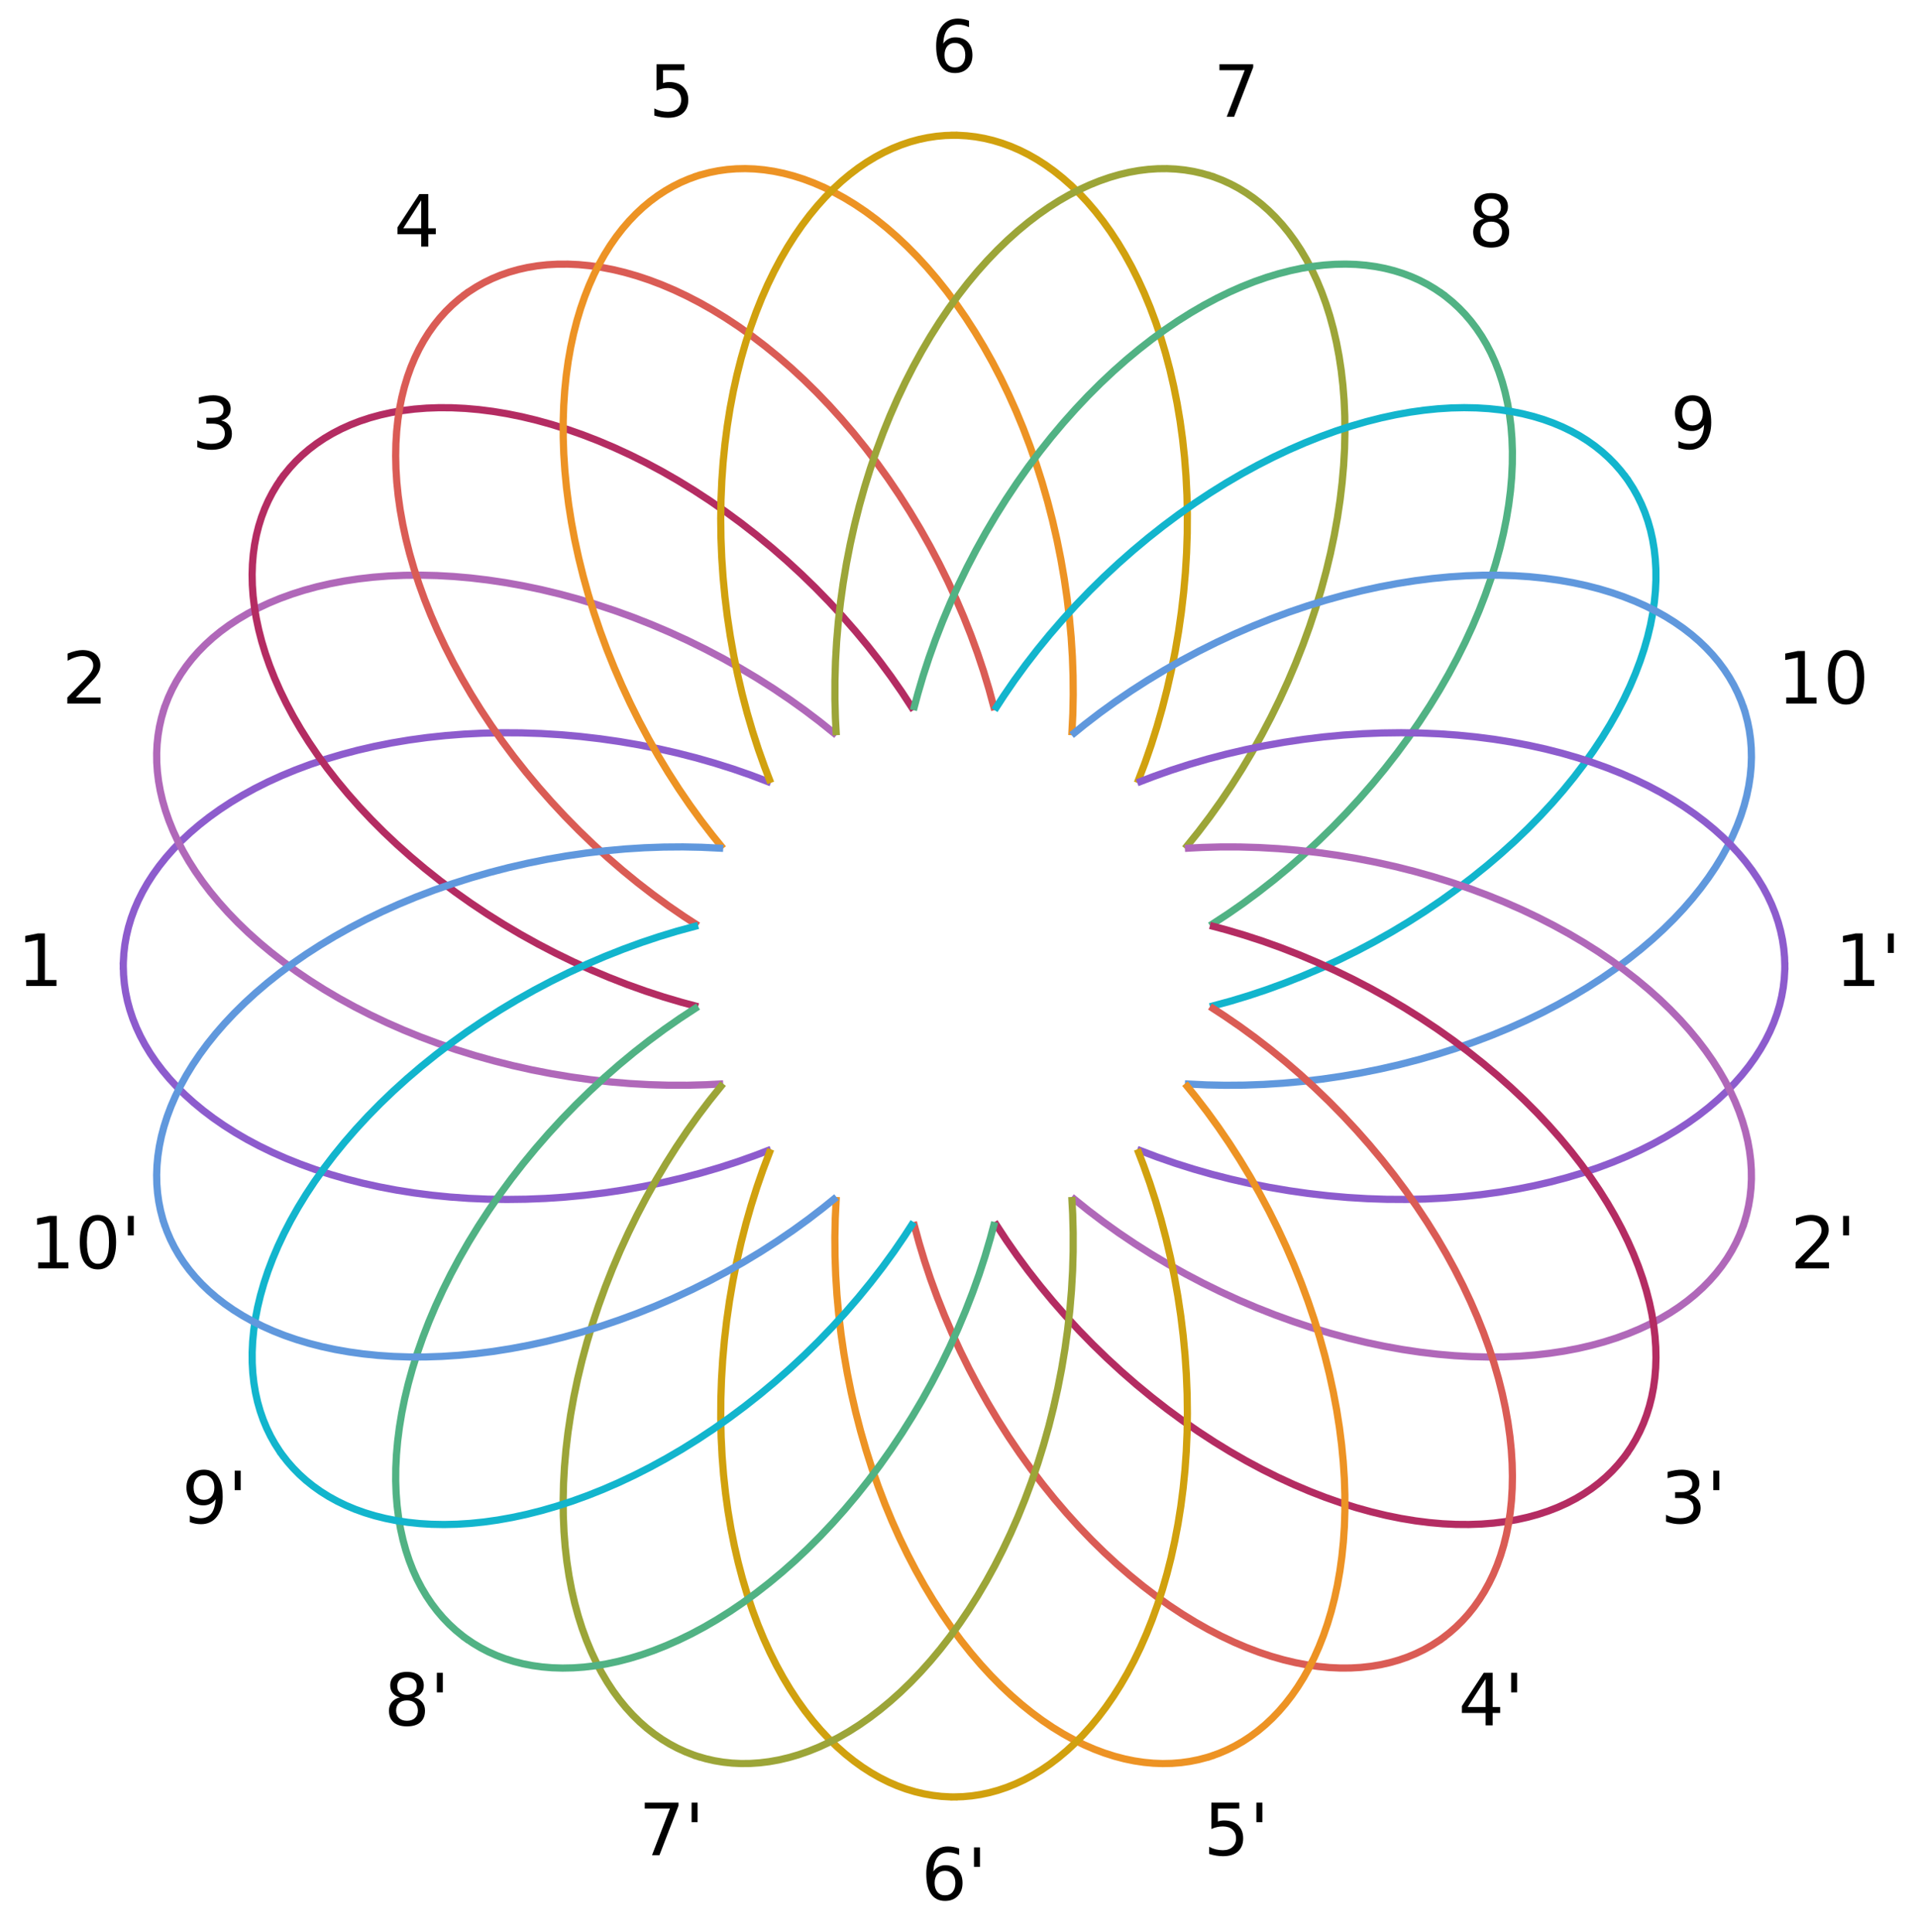 <?xml version="1.0" encoding="utf-8" standalone="no"?>
<!DOCTYPE svg PUBLIC "-//W3C//DTD SVG 1.1//EN"
  "http://www.w3.org/Graphics/SVG/1.1/DTD/svg11.dtd">
<!-- Created with matplotlib (https://matplotlib.org/) -->
<svg height="804.474pt" version="1.1" viewBox="0 0 798.65 804.474" width="798.65pt" xmlns="http://www.w3.org/2000/svg" xmlns:xlink="http://www.w3.org/1999/xlink">
 <defs>
  <style type="text/css">
*{stroke-linecap:butt;stroke-linejoin:round;}
  </style>
 </defs>
 <g id="figure_1">
  <g id="patch_1">
   <path d="M 0 804.474 
L 798.65 804.474 
L 798.65 0 
L 0 0 
z
" style="fill:none;"/>
  </g>
  <g id="axes_1">
   <g id="patch_2">
    <path d="M 16.744 782.757 
L 777.784 782.757 
L 777.784 21.717 
L 16.744 21.717 
z
" style="fill:none;"/>
   </g>
   <g id="matplotlib.axis_1"/>
   <g id="matplotlib.axis_2"/>
   <g id="line2d_1">
    <path clip-path="url(#pf85df6d1ee)" d="M 51.336 402.237 
L 51.447 405.913 
L 51.778 409.583 
L 52.329 413.24 
L 53.098 416.879 
L 54.085 420.493 
L 55.324 424.182 
L 56.789 427.831 
L 58.474 431.435 
L 60.377 434.988 
L 62.557 438.583 
L 64.956 442.111 
L 67.646 445.662 
L 70.555 449.129 
L 73.676 452.507 
L 77.095 455.878 
L 80.72 459.144 
L 84.646 462.381 
L 88.771 465.497 
L 93.194 468.561 
L 97.92 471.56 
L 102.827 474.412 
L 108.026 477.175 
L 113.515 479.836 
L 119.156 482.325 
L 125.069 484.692 
L 131.245 486.922 
L 137.675 489.004 
L 144.202 490.885 
L 150.953 492.603 
L 157.912 494.145 
L 165.06 495.503 
L 172.381 496.667 
L 179.851 497.632 
L 187.45 498.39 
L 195.154 498.939 
L 203.081 499.279 
L 211.058 499.397 
L 219.059 499.295 
L 227.192 498.969 
L 235.286 498.423 
L 243.444 497.651 
L 251.628 496.653 
L 259.796 495.431 
L 267.911 493.993 
L 275.933 492.346 
L 283.933 490.475 
L 291.758 488.418 
L 299.471 486.16 
L 307.028 483.716 
L 314.385 481.102 
L 319.592 479.104 
M 319.592 325.371 
L 312.505 322.681 
L 305.204 320.147 
L 297.632 317.755 
L 289.917 315.551 
L 282.104 313.551 
L 274.13 311.738 
L 266.03 310.128 
L 257.965 308.749 
L 249.859 307.587 
L 241.622 306.632 
L 233.414 305.906 
L 225.277 305.409 
L 217.106 305.134 
L 209.074 305.086 
L 201.071 305.26 
L 193.125 305.659 
L 185.408 306.266 
L 177.801 307.085 
L 170.33 308.111 
L 163.014 309.338 
L 155.876 310.758 
L 148.935 312.362 
L 142.207 314.14 
L 135.567 316.127 
L 129.173 318.274 
L 123.038 320.569 
L 117.172 322.998 
L 111.582 325.547 
L 106.15 328.268 
L 101.012 331.089 
L 96.17 333.994 
L 91.513 337.046 
L 87.162 340.161 
L 83.011 343.407 
L 79.169 346.692 
L 75.539 350.092 
L 72.216 353.508 
L 69.113 357.022 
L 66.31 360.53 
L 63.729 364.118 
L 61.439 367.681 
L 59.372 371.306 
L 57.532 374.99 
L 55.966 378.619 
L 54.623 382.291 
L 53.507 385.998 
L 52.641 389.626 
L 51.994 393.276 
L 51.566 396.941 
L 51.358 400.615 
L 51.336 402.237 
L 51.336 402.237 
" style="fill:none;stroke:#8d5ccd;stroke-linecap:square;stroke-width:3;"/>
   </g>
   <g id="line2d_2">
    <path clip-path="url(#pf85df6d1ee)" d="M 68.267 295.34 
L 67.236 298.87 
L 66.417 302.462 
L 65.811 306.111 
L 65.418 309.809 
L 65.24 313.551 
L 65.279 317.442 
L 65.544 321.366 
L 66.033 325.315 
L 66.745 329.282 
L 67.707 333.374 
L 68.899 337.471 
L 70.36 341.679 
L 72.055 345.875 
L 73.979 350.052 
L 76.189 354.315 
L 78.628 358.541 
L 81.362 362.833 
L 84.321 367.071 
L 87.581 371.353 
L 91.149 375.665 
L 94.934 379.893 
L 99.025 384.128 
L 103.423 388.355 
L 108.019 392.465 
L 112.911 396.543 
L 118.096 400.573 
L 123.568 404.54 
L 129.194 408.346 
L 135.084 412.066 
L 141.225 415.683 
L 147.605 419.183 
L 154.207 422.553 
L 161.014 425.779 
L 168.006 428.849 
L 175.164 431.751 
L 182.597 434.524 
L 190.148 437.101 
L 197.788 439.476 
L 205.624 441.679 
L 213.491 443.661 
L 221.488 445.448 
L 229.58 447.028 
L 237.726 448.39 
L 245.888 449.53 
L 254.027 450.443 
L 262.213 451.136 
L 270.291 451.597 
L 278.324 451.833 
L 286.266 451.844 
L 294.071 451.631 
L 299.641 451.34 
M 347.147 305.131 
L 341.237 300.383 
L 335.077 295.717 
L 328.615 291.102 
L 321.958 286.622 
L 315.146 282.305 
L 308.122 278.117 
L 300.916 274.082 
L 293.672 270.279 
L 286.322 266.669 
L 278.783 263.215 
L 271.202 259.989 
L 263.616 257.001 
L 255.93 254.215 
L 248.306 251.687 
L 240.641 249.38 
L 232.96 247.303 
L 225.433 245.496 
L 217.946 243.925 
L 210.523 242.591 
L 203.187 241.498 
L 195.96 240.642 
L 188.862 240.023 
L 181.913 239.635 
L 174.984 239.473 
L 168.24 239.539 
L 161.697 239.826 
L 155.367 240.323 
L 149.263 241.02 
L 143.256 241.929 
L 137.497 243.024 
L 131.994 244.291 
L 126.623 245.755 
L 121.522 247.373 
L 116.571 249.177 
L 111.902 251.114 
L 107.399 253.226 
L 103.183 255.448 
L 99.146 257.83 
L 95.396 260.301 
L 91.833 262.916 
L 88.554 265.596 
L 85.467 268.406 
L 82.58 271.34 
L 79.969 274.308 
L 77.557 277.385 
L 75.35 280.566 
L 73.405 283.749 
L 71.662 287.02 
L 70.122 290.374 
L 68.789 293.804 
L 68.267 295.34 
L 68.267 295.34 
" style="fill:none;stroke:#b068b9;stroke-linecap:square;stroke-width:3;"/>
   </g>
   <g id="line2d_3">
    <path clip-path="url(#pf85df6d1ee)" d="M 117.403 198.906 
L 115.331 201.945 
L 113.442 205.108 
L 111.738 208.391 
L 110.222 211.787 
L 108.895 215.291 
L 107.73 219.004 
L 106.77 222.817 
L 106.015 226.724 
L 105.466 230.717 
L 105.116 234.906 
L 104.984 239.171 
L 105.073 243.624 
L 105.389 248.138 
L 105.928 252.706 
L 106.712 257.443 
L 107.726 262.216 
L 108.999 267.143 
L 110.504 272.087 
L 112.282 277.167 
L 114.343 282.371 
L 116.636 287.562 
L 119.218 292.853 
L 122.094 298.233 
L 125.195 303.562 
L 128.588 308.952 
L 132.274 314.387 
L 136.252 319.85 
L 140.427 325.209 
L 144.879 330.567 
L 149.602 335.904 
L 154.587 341.205 
L 159.825 346.45 
L 165.302 351.621 
L 171.004 356.702 
L 176.914 361.674 
L 183.127 366.608 
L 189.511 371.393 
L 196.044 376.013 
L 202.815 380.529 
L 209.685 384.845 
L 216.739 389.016 
L 223.946 393.018 
L 231.272 396.832 
L 238.683 400.438 
L 246.141 403.821 
L 253.712 407.01 
L 261.252 409.944 
L 268.819 412.651 
L 276.369 415.115 
L 283.858 417.326 
L 289.245 418.769 
M 379.607 294.397 
L 375.454 288.055 
L 371.038 281.714 
L 366.318 275.327 
L 361.371 269.01 
L 356.226 262.799 
L 350.84 256.646 
L 345.234 250.582 
L 339.519 244.726 
L 333.645 239.021 
L 327.542 233.407 
L 321.329 227.995 
L 315.038 222.81 
L 308.589 217.785 
L 302.119 213.025 
L 295.542 208.462 
L 288.879 204.114 
L 282.279 200.069 
L 275.644 196.261 
L 268.996 192.699 
L 262.357 189.392 
L 255.748 186.345 
L 249.189 183.562 
L 242.7 181.047 
L 236.16 178.751 
L 229.726 176.73 
L 223.414 174.98 
L 217.241 173.497 
L 211.22 172.274 
L 205.226 171.282 
L 199.411 170.544 
L 193.786 170.049 
L 188.224 169.781 
L 182.873 169.743 
L 177.608 169.93 
L 172.568 170.329 
L 167.633 170.946 
L 162.937 171.756 
L 158.361 172.775 
L 154.031 173.965 
L 149.834 175.352 
L 145.888 176.887 
L 142.084 178.606 
L 138.431 180.504 
L 135.03 182.52 
L 131.786 184.701 
L 128.704 187.044 
L 125.871 189.471 
L 123.202 192.043 
L 120.701 194.756 
L 118.374 197.607 
L 117.403 198.906 
L 117.403 198.906 
" style="fill:none;stroke:#b42c62;stroke-linecap:square;stroke-width:3;"/>
   </g>
   <g id="line2d_4">
    <path clip-path="url(#pf85df6d1ee)" d="M 193.933 122.376 
L 191.024 124.626 
L 188.249 127.051 
L 185.614 129.646 
L 183.123 132.408 
L 180.779 135.33 
L 178.523 138.501 
L 176.432 141.831 
L 174.506 145.313 
L 172.75 148.941 
L 171.123 152.817 
L 169.679 156.832 
L 168.388 161.095 
L 167.293 165.486 
L 166.395 169.997 
L 165.677 174.744 
L 165.166 179.597 
L 164.855 184.676 
L 164.758 189.844 
L 164.879 195.224 
L 165.23 200.81 
L 165.808 206.456 
L 166.628 212.286 
L 167.701 218.291 
L 169.003 224.318 
L 170.564 230.492 
L 172.39 236.8 
L 174.485 243.226 
L 176.8 249.612 
L 179.379 256.083 
L 182.221 262.619 
L 185.325 269.201 
L 188.685 275.808 
L 192.296 282.418 
L 196.149 289.012 
L 200.233 295.567 
L 204.618 302.18 
L 209.211 308.703 
L 213.996 315.116 
L 219.041 321.503 
L 224.24 327.731 
L 229.66 333.877 
L 235.277 339.911 
L 241.067 345.802 
L 247 351.521 
L 253.048 357.044 
L 259.263 362.416 
L 265.527 367.537 
L 271.888 372.45 
L 278.306 377.127 
L 284.746 381.543 
L 289.423 384.581 
M 413.796 294.218 
L 411.806 286.904 
L 409.565 279.508 
L 407.05 271.976 
L 404.297 264.439 
L 401.323 256.942 
L 398.103 249.426 
L 394.645 241.926 
L 391.019 234.591 
L 387.195 227.35 
L 383.126 220.125 
L 378.889 213.058 
L 374.508 206.182 
L 369.928 199.411 
L 365.246 192.885 
L 360.4 186.512 
L 355.407 180.318 
L 350.38 174.432 
L 345.247 168.76 
L 340.025 163.318 
L 334.733 158.121 
L 329.388 153.18 
L 324.01 148.507 
L 318.617 144.11 
L 313.106 139.905 
L 307.612 135.995 
L 302.149 132.381 
L 296.736 129.062 
L 291.388 126.038 
L 285.994 123.243 
L 280.692 120.744 
L 275.495 118.535 
L 270.288 116.562 
L 265.211 114.872 
L 260.145 113.422 
L 255.229 112.245 
L 250.345 111.306 
L 245.628 110.626 
L 240.961 110.18 
L 236.476 109.975 
L 232.056 109.996 
L 227.828 110.237 
L 223.679 110.696 
L 219.618 111.373 
L 215.761 112.239 
L 212.002 113.311 
L 208.347 114.586 
L 204.902 116.019 
L 201.569 117.641 
L 198.352 119.449 
L 195.258 121.44 
L 193.933 122.376 
L 193.933 122.376 
" style="fill:none;stroke:#da5c55;stroke-linecap:square;stroke-width:3;"/>
   </g>
   <g id="line2d_5">
    <path clip-path="url(#pf85df6d1ee)" d="M 290.366 73.241 
L 286.904 74.482 
L 283.517 75.931 
L 280.208 77.585 
L 276.986 79.441 
L 273.853 81.496 
L 270.728 83.815 
L 267.71 86.335 
L 264.803 89.052 
L 262.012 91.96 
L 259.266 95.143 
L 256.653 98.516 
L 254.107 102.171 
L 251.709 106.009 
L 249.46 110.021 
L 247.311 114.314 
L 245.325 118.772 
L 243.46 123.506 
L 241.771 128.391 
L 240.223 133.545 
L 238.831 138.967 
L 237.636 144.514 
L 236.614 150.313 
L 235.779 156.355 
L 235.155 162.49 
L 234.732 168.844 
L 234.519 175.408 
L 234.526 182.166 
L 234.754 188.955 
L 235.207 195.906 
L 235.891 203.001 
L 236.808 210.219 
L 237.963 217.541 
L 239.354 224.944 
L 240.981 232.406 
L 242.84 239.902 
L 244.966 247.546 
L 247.319 255.17 
L 249.888 262.747 
L 252.712 270.381 
L 255.732 277.91 
L 258.987 285.431 
L 262.465 292.905 
L 266.151 300.296 
L 270.027 307.57 
L 274.072 314.69 
L 278.323 321.721 
L 282.698 328.527 
L 287.229 335.165 
L 291.888 341.596 
L 296.648 347.786 
L 300.157 352.12 
M 446.366 304.614 
L 446.734 297.042 
L 446.888 289.316 
L 446.824 281.375 
L 446.535 273.357 
L 446.023 265.308 
L 445.283 257.164 
L 444.312 248.963 
L 443.13 240.866 
L 441.731 232.798 
L 440.094 224.669 
L 438.248 216.639 
L 436.206 208.746 
L 433.943 200.891 
L 431.506 193.237 
L 428.867 185.679 
L 426.033 178.245 
L 423.07 171.093 
L 419.941 164.113 
L 416.656 157.323 
L 413.229 150.745 
L 409.673 144.396 
L 406.003 138.289 
L 402.232 132.44 
L 398.29 126.739 
L 394.273 121.322 
L 390.195 116.196 
L 386.072 111.368 
L 381.92 106.839 
L 377.654 102.514 
L 373.383 98.498 
L 369.123 94.791 
L 364.782 91.306 
L 360.475 88.13 
L 356.105 85.186 
L 351.793 82.547 
L 347.439 80.145 
L 343.162 78.04 
L 338.862 76.175 
L 334.659 74.593 
L 330.449 73.248 
L 326.354 72.17 
L 322.266 71.325 
L 318.195 70.713 
L 314.259 70.345 
L 310.352 70.203 
L 306.482 70.287 
L 302.763 70.585 
L 299.092 71.097 
L 295.474 71.822 
L 291.916 72.76 
L 290.366 73.241 
L 290.366 73.241 
" style="fill:none;stroke:#ed9324;stroke-linecap:square;stroke-width:3;"/>
   </g>
   <g id="line2d_6">
    <path clip-path="url(#pf85df6d1ee)" d="M 397.264 56.31 
L 393.588 56.42 
L 389.918 56.751 
L 386.261 57.302 
L 382.622 58.072 
L 379.008 59.058 
L 375.319 60.298 
L 371.67 61.762 
L 368.066 63.448 
L 364.512 65.351 
L 360.918 67.53 
L 357.39 69.93 
L 353.839 72.619 
L 350.372 75.528 
L 346.994 78.65 
L 343.623 82.068 
L 340.357 85.694 
L 337.12 89.62 
L 334.004 93.744 
L 330.94 98.168 
L 327.94 102.894 
L 325.089 107.8 
L 322.326 112.999 
L 319.665 118.488 
L 317.176 124.129 
L 314.809 130.042 
L 312.579 136.219 
L 310.497 142.648 
L 308.616 149.176 
L 306.898 155.927 
L 305.356 162.885 
L 303.998 170.034 
L 302.834 177.354 
L 301.869 184.825 
L 301.11 192.424 
L 300.562 200.128 
L 300.222 208.054 
L 300.104 216.032 
L 300.206 224.032 
L 300.532 232.165 
L 301.078 240.26 
L 301.85 248.418 
L 302.848 256.601 
L 304.07 264.77 
L 305.508 272.884 
L 307.155 280.907 
L 309.025 288.907 
L 311.083 296.731 
L 313.341 304.445 
L 315.785 312.001 
L 318.399 319.359 
L 320.397 324.566 
M 474.13 324.566 
L 476.82 317.478 
L 479.354 310.178 
L 481.746 302.606 
L 483.949 294.89 
L 485.95 287.077 
L 487.763 279.103 
L 489.373 271.003 
L 490.751 262.938 
L 491.914 254.832 
L 492.869 246.595 
L 493.595 238.388 
L 494.092 230.25 
L 494.367 222.08 
L 494.415 214.048 
L 494.24 206.044 
L 493.842 198.098 
L 493.235 190.381 
L 492.416 182.775 
L 491.39 175.303 
L 490.163 167.988 
L 488.743 160.85 
L 487.139 153.908 
L 485.36 147.18 
L 483.374 140.54 
L 481.227 134.146 
L 478.932 128.012 
L 476.503 122.145 
L 473.954 116.555 
L 471.233 111.123 
L 468.412 105.985 
L 465.507 101.143 
L 462.454 96.487 
L 459.34 92.135 
L 456.094 87.985 
L 452.809 84.142 
L 449.409 80.513 
L 445.993 77.19 
L 442.479 74.086 
L 438.971 71.283 
L 435.383 68.703 
L 431.82 66.413 
L 428.195 64.345 
L 424.511 62.505 
L 420.882 60.939 
L 417.21 59.597 
L 413.503 58.48 
L 409.875 57.615 
L 406.225 56.967 
L 402.56 56.539 
L 398.886 56.331 
L 397.264 56.31 
L 397.264 56.31 
" style="fill:none;stroke:#d1a10e;stroke-linecap:square;stroke-width:3;"/>
   </g>
   <g id="line2d_7">
    <path clip-path="url(#pf85df6d1ee)" d="M 504.161 73.241 
L 500.631 72.21 
L 497.039 71.391 
L 493.39 70.784 
L 489.692 70.392 
L 485.95 70.213 
L 482.059 70.252 
L 478.135 70.517 
L 474.186 71.006 
L 470.219 71.718 
L 466.127 72.68 
L 462.03 73.872 
L 457.822 75.333 
L 453.626 77.028 
L 449.449 78.953 
L 445.186 81.162 
L 440.96 83.601 
L 436.668 86.335 
L 432.43 89.294 
L 428.148 92.555 
L 423.836 96.123 
L 419.608 99.908 
L 415.373 103.999 
L 411.146 108.397 
L 407.035 112.992 
L 402.958 117.885 
L 398.928 123.069 
L 394.961 128.541 
L 391.155 134.168 
L 387.435 140.057 
L 383.818 146.199 
L 380.318 152.578 
L 376.948 159.18 
L 373.722 165.987 
L 370.652 172.98 
L 367.75 180.137 
L 364.977 187.571 
L 362.4 195.121 
L 360.024 202.762 
L 357.822 210.597 
L 355.84 218.464 
L 354.053 226.462 
L 352.473 234.553 
L 351.111 242.699 
L 349.971 250.861 
L 349.058 259 
L 348.365 267.186 
L 347.904 275.264 
L 347.668 283.297 
L 347.657 291.239 
L 347.87 299.044 
L 348.161 304.614 
M 494.37 352.12 
L 499.118 346.211 
L 503.784 340.051 
L 508.399 333.588 
L 512.879 326.931 
L 517.196 320.119 
L 521.384 313.096 
L 525.419 305.89 
L 529.222 298.645 
L 532.832 291.295 
L 536.286 283.756 
L 539.512 276.175 
L 542.5 268.589 
L 545.286 260.904 
L 547.814 253.28 
L 550.121 245.614 
L 552.198 237.934 
L 554.005 230.407 
L 555.576 222.92 
L 556.909 215.497 
L 558.003 208.16 
L 558.859 200.933 
L 559.478 193.835 
L 559.866 186.887 
L 560.028 179.958 
L 559.962 173.214 
L 559.675 166.67 
L 559.178 160.34 
L 558.481 154.236 
L 557.572 148.229 
L 556.477 142.471 
L 555.21 136.968 
L 553.746 131.596 
L 552.128 126.495 
L 550.324 121.545 
L 548.387 116.875 
L 546.275 112.373 
L 544.053 108.157 
L 541.671 104.119 
L 539.2 100.369 
L 536.585 96.806 
L 533.905 93.528 
L 531.095 90.441 
L 528.161 87.553 
L 525.193 84.942 
L 522.116 82.53 
L 518.935 80.323 
L 515.752 78.379 
L 512.481 76.635 
L 509.127 75.095 
L 505.697 73.763 
L 504.161 73.241 
L 504.161 73.241 
" style="fill:none;stroke:#9ca538;stroke-linecap:square;stroke-width:3;"/>
   </g>
   <g id="line2d_8">
    <path clip-path="url(#pf85df6d1ee)" d="M 600.595 122.376 
L 597.556 120.305 
L 594.392 118.416 
L 591.11 116.711 
L 587.714 115.195 
L 584.21 113.869 
L 580.497 112.704 
L 576.684 111.743 
L 572.777 110.988 
L 568.784 110.44 
L 564.595 110.09 
L 560.33 109.957 
L 555.877 110.046 
L 551.362 110.362 
L 546.795 110.902 
L 542.058 111.686 
L 537.285 112.699 
L 532.358 113.973 
L 527.413 115.478 
L 522.334 117.256 
L 517.13 119.316 
L 511.939 121.61 
L 506.648 124.191 
L 501.268 127.068 
L 495.939 130.169 
L 490.549 133.561 
L 485.114 137.247 
L 479.65 141.225 
L 474.292 145.4 
L 468.934 149.852 
L 463.597 154.575 
L 458.296 159.561 
L 453.051 164.798 
L 447.88 170.275 
L 442.799 175.977 
L 437.827 181.887 
L 432.893 188.1 
L 428.108 194.485 
L 423.488 201.017 
L 418.972 207.789 
L 414.656 214.658 
L 410.485 221.712 
L 406.483 228.919 
L 402.669 236.245 
L 399.063 243.656 
L 395.68 251.114 
L 392.491 258.686 
L 389.557 266.225 
L 386.85 273.793 
L 384.385 281.342 
L 382.175 288.831 
L 380.732 294.218 
M 505.104 384.581 
L 511.446 380.427 
L 517.787 376.011 
L 524.174 371.291 
L 530.491 366.344 
L 536.702 361.2 
L 542.855 355.814 
L 548.919 350.207 
L 554.775 344.492 
L 560.48 338.618 
L 566.094 332.515 
L 571.506 326.302 
L 576.691 320.011 
L 581.716 313.562 
L 586.476 307.093 
L 591.039 300.515 
L 595.387 293.852 
L 599.432 287.252 
L 603.24 280.617 
L 606.802 273.97 
L 610.109 267.33 
L 613.156 260.721 
L 615.939 254.162 
L 618.454 247.674 
L 620.75 241.134 
L 622.771 234.699 
L 624.521 228.388 
L 626.004 222.214 
L 627.227 216.193 
L 628.219 210.199 
L 628.957 204.384 
L 629.452 198.759 
L 629.72 193.198 
L 629.758 187.847 
L 629.571 182.581 
L 629.172 177.542 
L 628.555 172.607 
L 627.745 167.91 
L 626.726 163.334 
L 625.536 159.004 
L 624.149 154.808 
L 622.613 150.861 
L 620.895 147.057 
L 618.997 143.404 
L 616.981 140.004 
L 614.8 136.759 
L 612.457 133.677 
L 610.03 130.844 
L 607.458 128.175 
L 604.745 125.675 
L 601.894 123.347 
L 600.595 122.376 
L 600.595 122.376 
" style="fill:none;stroke:#51b284;stroke-linecap:square;stroke-width:3;"/>
   </g>
   <g id="line2d_9">
    <path clip-path="url(#pf85df6d1ee)" d="M 677.125 198.906 
L 674.875 195.997 
L 672.45 193.223 
L 669.855 190.588 
L 667.093 188.096 
L 664.171 185.752 
L 661 183.497 
L 657.67 181.405 
L 654.188 179.48 
L 650.56 177.724 
L 646.684 176.097 
L 642.669 174.653 
L 638.406 173.362 
L 634.015 172.266 
L 629.504 171.368 
L 624.757 170.65 
L 619.904 170.139 
L 614.825 169.828 
L 609.657 169.731 
L 604.277 169.852 
L 598.691 170.204 
L 593.045 170.781 
L 587.215 171.601 
L 581.21 172.675 
L 575.183 173.977 
L 569.008 175.538 
L 562.701 177.364 
L 556.275 179.459 
L 549.889 181.774 
L 543.418 184.352 
L 536.882 187.195 
L 530.3 190.298 
L 523.693 193.659 
L 517.082 197.27 
L 510.489 201.122 
L 503.934 205.207 
L 497.321 209.591 
L 490.798 214.184 
L 484.385 218.97 
L 477.998 224.014 
L 471.77 229.214 
L 465.624 234.633 
L 459.59 240.251 
L 453.699 246.04 
L 447.98 251.974 
L 442.457 258.021 
L 437.085 264.237 
L 431.964 270.501 
L 427.051 276.861 
L 422.374 283.28 
L 417.958 289.719 
L 414.92 294.397 
M 505.282 418.769 
L 512.597 416.779 
L 519.993 414.538 
L 527.525 412.023 
L 535.062 409.27 
L 542.559 406.297 
L 550.075 403.076 
L 557.575 399.618 
L 564.91 395.992 
L 572.151 392.168 
L 579.376 388.099 
L 586.443 383.862 
L 593.318 379.481 
L 600.09 374.901 
L 606.616 370.219 
L 612.988 365.374 
L 619.183 360.381 
L 625.069 355.353 
L 630.741 350.22 
L 636.183 344.998 
L 641.38 339.706 
L 646.321 334.362 
L 650.994 328.984 
L 655.391 323.59 
L 659.595 318.08 
L 663.506 312.585 
L 667.12 307.123 
L 670.439 301.709 
L 673.463 296.361 
L 676.258 290.967 
L 678.757 285.665 
L 680.966 280.468 
L 682.939 275.262 
L 684.629 270.184 
L 686.079 265.119 
L 687.256 260.202 
L 688.195 255.319 
L 688.875 250.602 
L 689.321 245.935 
L 689.526 241.449 
L 689.504 237.029 
L 689.263 232.801 
L 688.805 228.653 
L 688.128 224.592 
L 687.262 220.735 
L 686.19 216.975 
L 684.914 213.32 
L 683.482 209.876 
L 681.86 206.542 
L 680.052 203.326 
L 678.061 200.231 
L 677.125 198.906 
L 677.125 198.906 
" style="fill:none;stroke:#12b5cd;stroke-linecap:square;stroke-width:3;"/>
   </g>
   <g id="line2d_10">
    <path clip-path="url(#pf85df6d1ee)" d="M 726.26 295.34 
L 725.019 291.878 
L 723.57 288.49 
L 721.916 285.182 
L 720.06 281.959 
L 718.005 278.827 
L 715.686 275.702 
L 713.166 272.683 
L 710.449 269.776 
L 707.541 266.985 
L 704.357 264.24 
L 700.985 261.626 
L 697.33 259.081 
L 693.492 256.682 
L 689.48 254.434 
L 685.187 252.284 
L 680.729 250.298 
L 675.995 248.433 
L 671.11 246.744 
L 665.956 245.197 
L 660.534 243.805 
L 654.987 242.609 
L 649.188 241.588 
L 643.145 240.753 
L 637.011 240.129 
L 630.657 239.705 
L 624.093 239.492 
L 617.335 239.5 
L 610.546 239.727 
L 603.595 240.18 
L 596.5 240.864 
L 589.282 241.782 
L 581.96 242.936 
L 574.557 244.327 
L 567.095 245.954 
L 559.599 247.813 
L 551.955 249.939 
L 544.331 252.292 
L 536.754 254.861 
L 529.12 257.685 
L 521.591 260.706 
L 514.07 263.961 
L 506.596 267.439 
L 499.205 271.124 
L 491.931 275 
L 484.811 279.045 
L 477.78 283.297 
L 470.974 287.671 
L 464.336 292.202 
L 457.905 296.862 
L 451.715 301.621 
L 447.381 305.131 
M 494.887 451.34 
L 502.459 451.707 
L 510.185 451.862 
L 518.126 451.797 
L 526.144 451.508 
L 534.193 450.997 
L 542.337 450.256 
L 550.538 449.285 
L 558.634 448.103 
L 566.702 446.704 
L 574.832 445.067 
L 582.862 443.221 
L 590.755 441.179 
L 598.61 438.916 
L 606.264 436.48 
L 613.822 433.841 
L 621.256 431.006 
L 628.407 428.044 
L 635.388 424.914 
L 642.177 421.63 
L 648.756 418.203 
L 655.105 414.647 
L 661.212 410.976 
L 667.061 407.205 
L 672.762 403.264 
L 678.179 399.246 
L 683.305 395.168 
L 688.133 391.045 
L 692.662 386.893 
L 696.987 382.627 
L 701.002 378.357 
L 704.71 374.097 
L 708.195 369.755 
L 711.371 365.448 
L 714.315 361.079 
L 716.954 356.767 
L 719.356 352.412 
L 721.46 348.136 
L 723.326 343.835 
L 724.908 339.633 
L 726.253 335.423 
L 727.331 331.327 
L 728.176 327.24 
L 728.788 323.168 
L 729.156 319.232 
L 729.298 315.326 
L 729.214 311.455 
L 728.916 307.737 
L 728.404 304.065 
L 727.679 300.447 
L 726.741 296.889 
L 726.26 295.34 
L 726.26 295.34 
" style="fill:none;stroke:#6098dd;stroke-linecap:square;stroke-width:3;"/>
   </g>
   <g id="line2d_11">
    <path clip-path="url(#pf85df6d1ee)" d="M 743.191 402.237 
L 743.081 398.561 
L 742.75 394.892 
L 742.199 391.234 
L 741.429 387.595 
L 740.443 383.981 
L 739.203 380.293 
L 737.739 376.643 
L 736.053 373.039 
L 734.15 369.486 
L 731.971 365.891 
L 729.571 362.363 
L 726.882 358.813 
L 723.973 355.346 
L 720.851 351.967 
L 717.433 348.596 
L 713.807 345.33 
L 709.881 342.093 
L 705.757 338.978 
L 701.333 335.913 
L 696.607 332.914 
L 691.701 330.063 
L 686.502 327.299 
L 681.013 324.638 
L 675.372 322.149 
L 669.459 319.783 
L 663.282 317.552 
L 656.853 315.47 
L 650.325 313.589 
L 643.574 311.872 
L 636.616 310.33 
L 629.467 308.972 
L 622.147 307.807 
L 614.676 306.843 
L 607.077 306.084 
L 599.373 305.535 
L 591.446 305.195 
L 583.469 305.077 
L 575.468 305.179 
L 567.336 305.506 
L 559.241 306.052 
L 551.083 306.824 
L 542.9 307.822 
L 534.731 309.043 
L 526.616 310.481 
L 518.594 312.128 
L 510.594 313.999 
L 502.769 316.056 
L 495.056 318.314 
L 487.5 320.758 
L 480.142 323.372 
L 474.935 325.371 
M 474.935 479.104 
L 482.023 481.793 
L 489.323 484.327 
L 496.895 486.72 
L 504.611 488.923 
L 512.423 490.924 
L 520.398 492.736 
L 528.498 494.347 
L 536.563 495.725 
L 544.668 496.887 
L 552.906 497.842 
L 561.113 498.568 
L 569.251 499.065 
L 577.421 499.34 
L 585.453 499.388 
L 593.456 499.214 
L 601.403 498.816 
L 609.12 498.208 
L 616.726 497.389 
L 624.198 496.363 
L 631.513 495.137 
L 638.651 493.717 
L 645.593 492.113 
L 652.321 490.334 
L 658.961 488.347 
L 665.354 486.2 
L 671.489 483.906 
L 677.356 481.477 
L 682.945 478.927 
L 688.378 476.206 
L 693.516 473.386 
L 698.358 470.48 
L 703.014 467.428 
L 707.366 464.313 
L 711.516 461.067 
L 715.358 457.782 
L 718.988 454.383 
L 722.311 450.966 
L 725.415 447.453 
L 728.218 443.944 
L 730.798 440.356 
L 733.088 436.794 
L 735.156 433.168 
L 736.996 429.485 
L 738.562 425.855 
L 739.904 422.184 
L 741.021 418.477 
L 741.886 414.848 
L 742.534 411.198 
L 742.962 407.533 
L 743.17 403.859 
L 743.191 402.237 
L 743.191 402.237 
" style="fill:none;stroke:#8d5ccd;stroke-linecap:square;stroke-width:3;"/>
   </g>
   <g id="line2d_12">
    <path clip-path="url(#pf85df6d1ee)" d="M 726.26 509.135 
L 727.291 505.604 
L 728.11 502.012 
L 728.717 498.363 
L 729.109 494.665 
L 729.288 490.923 
L 729.249 487.032 
L 728.984 483.109 
L 728.494 479.16 
L 727.783 475.193 
L 726.821 471.1 
L 725.629 467.003 
L 724.168 462.796 
L 722.473 458.599 
L 720.548 454.422 
L 718.339 450.159 
L 715.9 445.933 
L 713.166 441.641 
L 710.206 437.403 
L 706.946 433.122 
L 703.378 428.809 
L 699.593 424.581 
L 695.502 420.347 
L 691.104 416.119 
L 686.509 412.009 
L 681.616 407.931 
L 676.432 403.901 
L 670.96 399.934 
L 665.333 396.128 
L 659.444 392.409 
L 653.302 388.792 
L 646.923 385.291 
L 640.321 381.922 
L 633.514 378.696 
L 626.521 375.626 
L 619.364 372.724 
L 611.93 369.951 
L 604.38 367.373 
L 596.739 364.998 
L 588.904 362.795 
L 581.036 360.813 
L 573.039 359.026 
L 564.948 357.447 
L 556.802 356.084 
L 548.64 354.944 
L 540.501 354.032 
L 532.315 353.339 
L 524.237 352.877 
L 516.204 352.641 
L 508.262 352.631 
L 500.457 352.843 
L 494.887 353.134 
M 447.381 499.344 
L 453.29 504.091 
L 459.45 508.758 
L 465.912 513.373 
L 472.57 517.852 
L 479.382 522.169 
L 486.405 526.357 
L 493.611 530.392 
L 500.856 534.195 
L 508.205 537.805 
L 515.745 541.259 
L 523.326 544.486 
L 530.912 547.473 
L 538.597 550.259 
L 546.221 552.787 
L 553.887 555.094 
L 561.567 557.171 
L 569.094 558.978 
L 576.581 560.55 
L 584.004 561.883 
L 591.341 562.977 
L 598.568 563.832 
L 605.666 564.452 
L 612.614 564.839 
L 619.543 565.002 
L 626.287 564.935 
L 632.831 564.649 
L 639.161 564.152 
L 645.265 563.454 
L 651.272 562.545 
L 657.03 561.451 
L 662.533 560.183 
L 667.905 558.719 
L 673.006 557.102 
L 677.956 555.297 
L 682.626 553.36 
L 687.128 551.249 
L 691.344 549.026 
L 695.382 546.644 
L 699.132 544.174 
L 702.694 541.558 
L 705.973 538.878 
L 709.06 536.069 
L 711.948 533.134 
L 714.559 530.166 
L 716.97 527.089 
L 719.178 523.909 
L 721.122 520.725 
L 722.866 517.454 
L 724.406 514.101 
L 725.738 510.671 
L 726.26 509.135 
L 726.26 509.135 
" style="fill:none;stroke:#b068b9;stroke-linecap:square;stroke-width:3;"/>
   </g>
   <g id="line2d_13">
    <path clip-path="url(#pf85df6d1ee)" d="M 677.125 605.568 
L 679.196 602.529 
L 681.085 599.366 
L 682.789 596.083 
L 684.306 592.687 
L 685.632 589.183 
L 686.797 585.471 
L 687.758 581.658 
L 688.513 577.751 
L 689.061 573.758 
L 689.411 569.568 
L 689.544 565.304 
L 689.455 560.851 
L 689.139 556.336 
L 688.599 551.768 
L 687.815 547.031 
L 686.802 542.258 
L 685.528 537.332 
L 684.023 532.387 
L 682.245 527.307 
L 680.185 522.103 
L 677.891 516.913 
L 675.309 511.621 
L 672.433 506.242 
L 669.332 500.912 
L 665.94 495.522 
L 662.254 490.087 
L 658.276 484.624 
L 654.101 479.265 
L 649.649 473.908 
L 644.926 468.57 
L 639.94 463.27 
L 634.703 458.025 
L 629.226 452.853 
L 623.524 447.773 
L 617.614 442.801 
L 611.401 437.867 
L 605.016 433.082 
L 598.484 428.462 
L 591.712 423.946 
L 584.843 419.63 
L 577.789 415.459 
L 570.582 411.456 
L 563.256 407.643 
L 555.845 404.037 
L 548.387 400.654 
L 540.815 397.465 
L 533.275 394.53 
L 525.708 391.823 
L 518.158 389.359 
L 510.67 387.149 
L 505.282 385.705 
M 414.92 510.078 
L 419.074 516.42 
L 423.49 522.761 
L 428.21 529.147 
L 433.157 535.464 
L 438.301 541.675 
L 443.687 547.829 
L 449.294 553.893 
L 455.008 559.748 
L 460.883 565.453 
L 466.986 571.068 
L 473.199 576.479 
L 479.49 581.664 
L 485.938 586.689 
L 492.408 591.449 
L 498.986 596.012 
L 505.649 600.361 
L 512.249 604.405 
L 518.884 608.213 
L 525.531 611.775 
L 532.17 615.083 
L 538.78 618.13 
L 545.339 620.912 
L 551.827 623.428 
L 558.367 625.723 
L 564.801 627.745 
L 571.113 629.494 
L 577.287 630.977 
L 583.308 632.2 
L 589.302 633.192 
L 595.117 633.93 
L 600.742 634.426 
L 606.303 634.693 
L 611.654 634.731 
L 616.92 634.545 
L 621.959 634.145 
L 626.894 633.529 
L 631.591 632.718 
L 636.167 631.7 
L 640.496 630.509 
L 644.693 629.123 
L 648.64 627.587 
L 652.444 625.869 
L 656.097 623.97 
L 659.497 621.954 
L 662.742 619.773 
L 665.824 617.431 
L 668.657 615.004 
L 671.326 612.431 
L 673.826 609.718 
L 676.154 606.868 
L 677.125 605.568 
L 677.125 605.568 
" style="fill:none;stroke:#b42c62;stroke-linecap:square;stroke-width:3;"/>
   </g>
   <g id="line2d_14">
    <path clip-path="url(#pf85df6d1ee)" d="M 600.595 682.098 
L 603.504 679.848 
L 606.278 677.423 
L 608.913 674.828 
L 611.405 672.067 
L 613.749 669.144 
L 616.004 665.973 
L 618.096 662.644 
L 620.021 659.161 
L 621.777 655.533 
L 623.404 651.657 
L 624.848 647.642 
L 626.139 643.38 
L 627.234 638.988 
L 628.133 634.477 
L 628.851 629.73 
L 629.362 624.877 
L 629.673 619.798 
L 629.77 614.63 
L 629.649 609.25 
L 629.297 603.664 
L 628.72 598.019 
L 627.899 592.188 
L 626.826 586.183 
L 625.524 580.156 
L 623.963 573.982 
L 622.137 567.674 
L 620.042 561.249 
L 617.727 554.862 
L 615.149 548.391 
L 612.306 541.855 
L 609.203 535.274 
L 605.842 528.667 
L 602.231 522.056 
L 598.379 515.462 
L 594.294 508.907 
L 589.91 502.295 
L 585.317 495.771 
L 580.531 489.359 
L 575.487 482.971 
L 570.287 476.743 
L 564.868 470.597 
L 559.25 464.563 
L 553.461 458.673 
L 547.527 452.953 
L 541.48 447.431 
L 535.264 442.058 
L 529 436.937 
L 522.64 432.024 
L 516.221 427.348 
L 509.782 422.932 
L 505.104 419.894 
M 380.732 510.256 
L 382.722 517.571 
L 384.962 524.966 
L 387.478 532.498 
L 390.231 540.035 
L 393.204 547.532 
L 396.425 555.049 
L 399.883 562.548 
L 403.509 569.883 
L 407.332 577.124 
L 411.402 584.35 
L 415.638 591.416 
L 420.019 598.292 
L 424.6 605.063 
L 429.282 611.59 
L 434.127 617.962 
L 439.12 624.157 
L 444.148 630.043 
L 449.281 635.715 
L 454.503 641.157 
L 459.795 646.354 
L 465.139 651.294 
L 470.517 655.967 
L 475.911 660.365 
L 481.421 664.569 
L 486.916 668.479 
L 492.378 672.094 
L 497.791 675.412 
L 503.14 678.436 
L 508.534 681.231 
L 513.836 683.73 
L 519.033 685.94 
L 524.239 687.913 
L 529.317 689.602 
L 534.382 691.052 
L 539.298 692.23 
L 544.182 693.168 
L 548.899 693.848 
L 553.566 694.294 
L 558.052 694.5 
L 562.472 694.478 
L 566.7 694.237 
L 570.848 693.778 
L 574.909 693.102 
L 578.766 692.235 
L 582.526 691.163 
L 586.181 689.888 
L 589.625 688.455 
L 592.959 686.834 
L 596.175 685.026 
L 599.27 683.034 
L 600.595 682.098 
L 600.595 682.098 
" style="fill:none;stroke:#da5c55;stroke-linecap:square;stroke-width:3;"/>
   </g>
   <g id="line2d_15">
    <path clip-path="url(#pf85df6d1ee)" d="M 504.161 731.234 
L 507.623 729.993 
L 511.011 728.544 
L 514.319 726.89 
L 517.542 725.034 
L 520.674 722.979 
L 523.799 720.66 
L 526.818 718.139 
L 529.725 715.422 
L 532.516 712.515 
L 535.261 709.331 
L 537.875 705.959 
L 540.42 702.304 
L 542.819 698.466 
L 545.067 694.453 
L 547.217 690.16 
L 549.203 685.703 
L 551.068 680.968 
L 552.757 676.083 
L 554.304 670.929 
L 555.696 665.508 
L 556.892 659.96 
L 557.913 654.162 
L 558.748 648.119 
L 559.372 641.985 
L 559.796 635.63 
L 560.008 629.067 
L 560.001 622.308 
L 559.773 615.519 
L 559.32 608.568 
L 558.637 601.474 
L 557.719 594.255 
L 556.565 586.933 
L 555.174 579.53 
L 553.547 572.068 
L 551.688 564.572 
L 549.562 556.928 
L 547.209 549.305 
L 544.64 541.727 
L 541.816 534.094 
L 538.795 526.564 
L 535.54 519.044 
L 532.062 511.569 
L 528.377 504.178 
L 524.501 496.905 
L 520.456 489.784 
L 516.204 482.754 
L 511.83 475.948 
L 507.299 469.31 
L 502.639 462.879 
L 497.88 456.689 
L 494.37 452.354 
M 348.161 499.86 
L 347.794 507.432 
L 347.639 515.158 
L 347.704 523.099 
L 347.993 531.118 
L 348.504 539.166 
L 349.245 547.31 
L 350.216 555.511 
L 351.397 563.608 
L 352.797 571.676 
L 354.434 579.805 
L 356.28 587.835 
L 358.321 595.728 
L 360.585 603.584 
L 363.021 611.238 
L 365.66 618.795 
L 368.495 626.23 
L 371.457 633.381 
L 374.586 640.362 
L 377.871 647.151 
L 381.298 653.729 
L 384.854 660.079 
L 388.525 666.185 
L 392.296 672.034 
L 396.237 677.736 
L 400.255 683.153 
L 404.333 688.278 
L 408.456 693.107 
L 412.608 697.635 
L 416.874 701.961 
L 421.144 705.976 
L 425.404 709.683 
L 429.746 713.168 
L 434.053 716.344 
L 438.422 719.289 
L 442.734 721.928 
L 447.089 724.329 
L 451.365 726.434 
L 455.666 728.3 
L 459.868 729.882 
L 464.078 731.227 
L 468.174 732.304 
L 472.261 733.15 
L 476.333 733.761 
L 480.269 734.129 
L 484.175 734.272 
L 488.046 734.188 
L 491.764 733.89 
L 495.436 733.377 
L 499.053 732.652 
L 502.612 731.714 
L 504.161 731.234 
L 504.161 731.234 
" style="fill:none;stroke:#ed9324;stroke-linecap:square;stroke-width:3;"/>
   </g>
   <g id="line2d_16">
    <path clip-path="url(#pf85df6d1ee)" d="M 397.264 748.164 
L 400.94 748.054 
L 404.609 747.723 
L 408.267 747.172 
L 411.906 746.403 
L 415.52 745.416 
L 419.208 744.177 
L 422.858 742.712 
L 426.462 741.027 
L 430.015 739.124 
L 433.61 736.944 
L 437.138 734.545 
L 440.688 731.855 
L 444.155 728.946 
L 447.533 725.825 
L 450.905 722.406 
L 454.171 718.781 
L 457.408 714.854 
L 460.523 710.73 
L 463.588 706.307 
L 466.587 701.581 
L 469.438 696.674 
L 472.202 691.475 
L 474.863 685.986 
L 477.352 680.345 
L 479.718 674.432 
L 481.949 668.256 
L 484.031 661.826 
L 485.912 655.299 
L 487.629 648.548 
L 489.171 641.589 
L 490.529 634.441 
L 491.694 627.12 
L 492.658 619.649 
L 493.417 612.05 
L 493.966 604.347 
L 494.305 596.42 
L 494.424 588.442 
L 494.322 580.442 
L 493.995 572.309 
L 493.449 564.215 
L 492.677 556.057 
L 491.679 547.873 
L 490.458 539.705 
L 489.02 531.59 
L 487.373 523.567 
L 485.502 515.568 
L 483.445 507.743 
L 481.187 500.03 
L 478.743 492.473 
L 476.129 485.116 
L 474.13 479.909 
M 320.397 479.909 
L 317.708 486.996 
L 315.173 494.297 
L 312.781 501.869 
L 310.578 509.584 
L 308.577 517.397 
L 306.765 525.371 
L 305.154 533.471 
L 303.776 541.536 
L 302.614 549.642 
L 301.658 557.879 
L 300.933 566.087 
L 300.435 574.224 
L 300.161 582.395 
L 300.112 590.427 
L 300.287 598.43 
L 300.685 606.376 
L 301.293 614.093 
L 302.112 621.699 
L 303.138 629.171 
L 304.364 636.487 
L 305.784 643.624 
L 307.388 650.566 
L 309.167 657.294 
L 311.154 663.934 
L 313.301 670.328 
L 315.595 676.463 
L 318.024 682.329 
L 320.574 687.919 
L 323.294 693.351 
L 326.115 698.489 
L 329.021 703.331 
L 332.073 707.988 
L 335.188 712.339 
L 338.434 716.49 
L 341.719 720.332 
L 345.118 723.962 
L 348.535 727.285 
L 352.048 730.388 
L 355.557 733.191 
L 359.145 735.772 
L 362.707 738.062 
L 366.333 740.129 
L 370.016 741.969 
L 373.646 743.535 
L 377.317 744.878 
L 381.024 745.994 
L 384.653 746.86 
L 388.303 747.507 
L 391.968 747.935 
L 395.642 748.143 
L 397.264 748.164 
L 397.264 748.164 
" style="fill:none;stroke:#d1a10e;stroke-linecap:square;stroke-width:3;"/>
   </g>
   <g id="line2d_17">
    <path clip-path="url(#pf85df6d1ee)" d="M 290.366 731.234 
L 293.896 732.264 
L 297.489 733.084 
L 301.137 733.69 
L 304.836 734.083 
L 308.578 734.261 
L 312.469 734.222 
L 316.392 733.957 
L 320.341 733.468 
L 324.308 732.756 
L 328.401 731.794 
L 332.498 730.602 
L 336.705 729.141 
L 340.902 727.446 
L 345.079 725.521 
L 349.342 723.312 
L 353.568 720.873 
L 357.86 718.139 
L 362.097 715.18 
L 366.379 711.92 
L 370.692 708.352 
L 374.92 704.567 
L 379.154 700.476 
L 383.382 696.078 
L 387.492 691.482 
L 391.57 686.59 
L 395.6 681.405 
L 399.567 675.933 
L 403.373 670.307 
L 407.092 664.417 
L 410.709 658.276 
L 414.21 651.896 
L 417.579 645.294 
L 420.805 638.487 
L 423.875 631.494 
L 426.777 624.337 
L 429.55 616.903 
L 432.128 609.353 
L 434.503 601.712 
L 436.706 593.877 
L 438.688 586.01 
L 440.475 578.012 
L 442.054 569.921 
L 443.417 561.775 
L 444.557 553.613 
L 445.469 545.474 
L 446.162 537.288 
L 446.623 529.21 
L 446.86 521.177 
L 446.87 513.235 
L 446.658 505.43 
L 446.366 499.86 
M 300.157 452.354 
L 295.41 458.264 
L 290.743 464.424 
L 286.128 470.886 
L 281.649 477.543 
L 277.332 484.355 
L 273.144 491.379 
L 269.109 498.585 
L 265.306 505.829 
L 261.696 513.179 
L 258.242 520.718 
L 255.015 528.299 
L 252.028 535.885 
L 249.242 543.571 
L 246.714 551.195 
L 244.407 558.86 
L 242.33 566.541 
L 240.523 574.068 
L 238.951 581.555 
L 237.618 588.978 
L 236.524 596.314 
L 235.669 603.541 
L 235.049 610.639 
L 234.662 617.588 
L 234.499 624.517 
L 234.566 631.261 
L 234.852 637.804 
L 235.349 644.134 
L 236.046 650.238 
L 236.956 656.245 
L 238.05 662.004 
L 239.318 667.506 
L 240.782 672.878 
L 242.399 677.979 
L 244.203 682.93 
L 246.141 687.599 
L 248.252 692.102 
L 250.475 696.318 
L 252.857 700.355 
L 255.327 704.105 
L 257.943 707.668 
L 260.623 710.947 
L 263.432 714.034 
L 266.367 716.921 
L 269.335 719.532 
L 272.412 721.944 
L 275.592 724.151 
L 278.776 726.096 
L 282.047 727.839 
L 285.4 729.379 
L 288.83 730.712 
L 290.366 731.234 
L 290.366 731.234 
" style="fill:none;stroke:#9ca538;stroke-linecap:square;stroke-width:3;"/>
   </g>
   <g id="line2d_18">
    <path clip-path="url(#pf85df6d1ee)" d="M 193.933 682.098 
L 196.972 684.17 
L 200.135 686.059 
L 203.418 687.763 
L 206.814 689.279 
L 210.317 690.606 
L 214.03 691.771 
L 217.843 692.731 
L 221.75 693.486 
L 225.743 694.035 
L 229.933 694.385 
L 234.197 694.517 
L 238.65 694.428 
L 243.165 694.112 
L 247.733 693.573 
L 252.469 692.789 
L 257.243 691.775 
L 262.169 690.502 
L 267.114 688.996 
L 272.194 687.219 
L 277.398 685.158 
L 282.588 682.865 
L 287.88 680.283 
L 293.259 677.406 
L 298.589 674.306 
L 303.979 670.913 
L 309.414 667.227 
L 314.877 663.249 
L 320.236 659.074 
L 325.593 654.622 
L 330.931 649.899 
L 336.231 644.914 
L 341.476 639.676 
L 346.648 634.199 
L 351.728 628.497 
L 356.7 622.587 
L 361.634 616.374 
L 366.419 609.99 
L 371.039 603.457 
L 375.555 596.686 
L 379.871 589.816 
L 384.042 582.762 
L 388.045 575.555 
L 391.858 568.229 
L 395.464 560.818 
L 398.847 553.36 
L 402.036 545.789 
L 404.971 538.249 
L 407.678 530.682 
L 410.142 523.132 
L 412.352 515.643 
L 413.796 510.256 
M 289.423 419.894 
L 283.081 424.047 
L 276.74 428.463 
L 270.354 433.183 
L 264.036 438.13 
L 257.826 443.275 
L 251.672 448.661 
L 245.608 454.267 
L 239.753 459.982 
L 234.048 465.856 
L 228.433 471.959 
L 223.022 478.172 
L 217.837 484.463 
L 212.812 490.912 
L 208.052 497.382 
L 203.489 503.959 
L 199.14 510.622 
L 195.096 517.222 
L 191.288 523.857 
L 187.726 530.505 
L 184.418 537.144 
L 181.371 543.753 
L 178.589 550.312 
L 176.073 556.801 
L 173.777 563.34 
L 171.756 569.775 
L 170.007 576.087 
L 168.524 582.26 
L 167.301 588.281 
L 166.309 594.275 
L 165.571 600.09 
L 165.075 605.715 
L 164.808 611.276 
L 164.77 616.628 
L 164.956 621.893 
L 165.356 626.933 
L 165.972 631.868 
L 166.783 636.564 
L 167.801 641.14 
L 168.992 645.47 
L 170.378 649.666 
L 171.914 653.613 
L 173.632 657.417 
L 175.531 661.07 
L 177.547 664.471 
L 179.728 667.715 
L 182.07 670.797 
L 184.497 673.63 
L 187.07 676.299 
L 189.783 678.8 
L 192.633 681.127 
L 193.933 682.098 
L 193.933 682.098 
" style="fill:none;stroke:#51b284;stroke-linecap:square;stroke-width:3;"/>
   </g>
   <g id="line2d_19">
    <path clip-path="url(#pf85df6d1ee)" d="M 117.403 605.568 
L 119.653 608.477 
L 122.077 611.251 
L 124.673 613.887 
L 127.434 616.378 
L 130.357 618.722 
L 133.527 620.978 
L 136.857 623.069 
L 140.34 624.995 
L 143.968 626.75 
L 147.844 628.378 
L 151.859 629.821 
L 156.121 631.113 
L 160.513 632.208 
L 165.024 633.106 
L 169.771 633.824 
L 174.624 634.335 
L 179.703 634.646 
L 184.871 634.743 
L 190.251 634.622 
L 195.837 634.271 
L 201.482 633.693 
L 207.313 632.873 
L 213.318 631.8 
L 219.344 630.497 
L 225.519 628.937 
L 231.827 627.111 
L 238.252 625.016 
L 244.639 622.701 
L 251.11 620.122 
L 257.646 617.28 
L 264.227 614.176 
L 270.834 610.816 
L 277.445 607.205 
L 284.039 603.352 
L 290.594 599.268 
L 297.206 594.883 
L 303.73 590.29 
L 310.142 585.505 
L 316.53 580.46 
L 322.758 575.261 
L 328.904 569.841 
L 334.938 564.224 
L 340.828 558.434 
L 346.548 552.501 
L 352.07 546.453 
L 357.443 540.237 
L 362.564 533.974 
L 367.477 527.613 
L 372.153 521.194 
L 376.569 514.755 
L 379.607 510.078 
M 289.245 385.705 
L 281.93 387.695 
L 274.535 389.936 
L 267.002 392.451 
L 259.466 395.204 
L 251.969 398.177 
L 244.452 401.398 
L 236.953 404.856 
L 229.618 408.482 
L 222.377 412.306 
L 215.151 416.375 
L 208.085 420.612 
L 201.209 424.993 
L 194.438 429.573 
L 187.911 434.255 
L 181.539 439.101 
L 175.344 444.094 
L 169.458 449.121 
L 163.786 454.254 
L 158.344 459.476 
L 153.147 464.768 
L 148.207 470.112 
L 143.534 475.491 
L 139.136 480.884 
L 134.932 486.394 
L 131.022 491.889 
L 127.407 497.352 
L 124.089 502.765 
L 121.065 508.113 
L 118.27 513.507 
L 115.771 518.809 
L 113.561 524.006 
L 111.588 529.212 
L 109.899 534.29 
L 108.449 539.356 
L 107.271 544.272 
L 106.333 549.156 
L 105.653 553.873 
L 105.207 558.539 
L 105.001 563.025 
L 105.023 567.445 
L 105.264 571.673 
L 105.723 575.822 
L 106.399 579.883 
L 107.266 583.74 
L 108.337 587.499 
L 109.613 591.154 
L 111.046 594.599 
L 112.667 597.932 
L 114.475 601.149 
L 116.467 604.243 
L 117.403 605.568 
L 117.403 605.568 
" style="fill:none;stroke:#12b5cd;stroke-linecap:square;stroke-width:3;"/>
   </g>
   <g id="line2d_20">
    <path clip-path="url(#pf85df6d1ee)" d="M 68.267 509.135 
L 69.508 512.597 
L 70.957 515.984 
L 72.611 519.292 
L 74.467 522.515 
L 76.522 525.648 
L 78.841 528.773 
L 81.362 531.791 
L 84.079 534.698 
L 86.986 537.489 
L 90.17 540.235 
L 93.542 542.848 
L 97.197 545.394 
L 101.035 547.792 
L 105.048 550.041 
L 109.341 552.19 
L 113.798 554.176 
L 118.533 556.041 
L 123.418 557.73 
L 128.572 559.278 
L 133.993 560.67 
L 139.541 561.865 
L 145.339 562.887 
L 151.382 563.722 
L 157.516 564.346 
L 163.871 564.769 
L 170.434 564.982 
L 177.192 564.975 
L 183.982 564.747 
L 190.933 564.294 
L 198.027 563.61 
L 205.246 562.693 
L 212.568 561.538 
L 219.971 560.147 
L 227.432 558.52 
L 234.929 556.661 
L 242.573 554.535 
L 250.196 552.182 
L 257.774 549.613 
L 265.407 546.789 
L 272.937 543.769 
L 280.457 540.514 
L 287.931 537.036 
L 295.323 533.35 
L 302.596 529.474 
L 309.717 525.429 
L 316.747 521.178 
L 323.553 516.803 
L 330.191 512.272 
L 336.622 507.613 
L 342.812 502.853 
L 347.147 499.344 
M 299.641 353.134 
L 292.069 352.767 
L 284.343 352.613 
L 276.402 352.677 
L 268.383 352.966 
L 260.335 353.478 
L 252.191 354.218 
L 243.99 355.189 
L 235.893 356.371 
L 227.825 357.77 
L 219.696 359.407 
L 211.666 361.253 
L 203.773 363.295 
L 195.917 365.558 
L 188.263 367.995 
L 180.706 370.634 
L 173.271 373.468 
L 166.12 376.431 
L 159.139 379.56 
L 152.35 382.844 
L 145.772 386.272 
L 139.422 389.828 
L 133.316 393.498 
L 127.467 397.269 
L 121.765 401.211 
L 116.348 405.228 
L 111.223 409.306 
L 106.394 413.429 
L 101.866 417.581 
L 97.54 421.847 
L 93.525 426.118 
L 89.818 430.377 
L 86.333 434.719 
L 83.157 439.026 
L 80.212 443.396 
L 77.573 447.708 
L 75.172 452.062 
L 73.067 456.338 
L 71.201 460.639 
L 69.619 464.842 
L 68.274 469.052 
L 67.197 473.147 
L 66.351 477.235 
L 65.74 481.306 
L 65.372 485.242 
L 65.229 489.149 
L 65.313 493.019 
L 65.611 496.738 
L 66.123 500.409 
L 66.849 504.027 
L 67.787 507.585 
L 68.267 509.135 
L 68.267 509.135 
" style="fill:none;stroke:#6098dd;stroke-linecap:square;stroke-width:3;"/>
   </g>
   <g id="text_1">
    <!-- 1 -->
    <defs>
     <path d="M 12.406 8.297 
L 28.516 8.297 
L 28.516 63.922 
L 10.984 60.406 
L 10.984 69.391 
L 28.422 72.906 
L 38.281 72.906 
L 38.281 8.297 
L 54.391 8.297 
L 54.391 0 
L 12.406 0 
z
" id="DejaVuSans-49"/>
    </defs>
    <g transform="translate(7.2 410.515)scale(0.3 -0.3)">
     <use xlink:href="#DejaVuSans-49"/>
    </g>
   </g>
   <g id="text_2">
    <!-- 2 -->
    <defs>
     <path d="M 19.188 8.297 
L 53.609 8.297 
L 53.609 0 
L 7.328 0 
L 7.328 8.297 
Q 12.938 14.109 22.625 23.891 
Q 32.328 33.688 34.812 36.531 
Q 39.547 41.844 41.422 45.531 
Q 43.312 49.219 43.312 52.781 
Q 43.312 58.594 39.234 62.25 
Q 35.156 65.922 28.609 65.922 
Q 23.969 65.922 18.812 64.312 
Q 13.672 62.703 7.812 59.422 
L 7.812 69.391 
Q 13.766 71.781 18.938 73 
Q 24.125 74.219 28.422 74.219 
Q 39.75 74.219 46.484 68.547 
Q 53.219 62.891 53.219 53.422 
Q 53.219 48.922 51.531 44.891 
Q 49.859 40.875 45.406 35.406 
Q 44.188 33.984 37.641 27.219 
Q 31.109 20.453 19.188 8.297 
z
" id="DejaVuSans-50"/>
    </defs>
    <g transform="translate(25.824 292.928)scale(0.3 -0.3)">
     <use xlink:href="#DejaVuSans-50"/>
    </g>
   </g>
   <g id="text_3">
    <!-- 3 -->
    <defs>
     <path d="M 40.578 39.312 
Q 47.656 37.797 51.625 33 
Q 55.609 28.219 55.609 21.188 
Q 55.609 10.406 48.188 4.484 
Q 40.766 -1.422 27.094 -1.422 
Q 22.516 -1.422 17.656 -0.516 
Q 12.797 0.391 7.625 2.203 
L 7.625 11.719 
Q 11.719 9.328 16.594 8.109 
Q 21.484 6.891 26.812 6.891 
Q 36.078 6.891 40.938 10.547 
Q 45.797 14.203 45.797 21.188 
Q 45.797 27.641 41.281 31.266 
Q 36.766 34.906 28.719 34.906 
L 20.219 34.906 
L 20.219 43.016 
L 29.109 43.016 
Q 36.375 43.016 40.234 45.922 
Q 44.094 48.828 44.094 54.297 
Q 44.094 59.906 40.109 62.906 
Q 36.141 65.922 28.719 65.922 
Q 24.656 65.922 20.016 65.031 
Q 15.375 64.156 9.812 62.312 
L 9.812 71.094 
Q 15.438 72.656 20.344 73.438 
Q 25.25 74.219 29.594 74.219 
Q 40.828 74.219 47.359 69.109 
Q 53.906 64.016 53.906 55.328 
Q 53.906 49.266 50.438 45.094 
Q 46.969 40.922 40.578 39.312 
z
" id="DejaVuSans-51"/>
    </defs>
    <g transform="translate(79.873 186.851)scale(0.3 -0.3)">
     <use xlink:href="#DejaVuSans-51"/>
    </g>
   </g>
   <g id="text_4">
    <!-- 4 -->
    <defs>
     <path d="M 37.797 64.312 
L 12.891 25.391 
L 37.797 25.391 
z
M 35.203 72.906 
L 47.609 72.906 
L 47.609 25.391 
L 58.016 25.391 
L 58.016 17.188 
L 47.609 17.188 
L 47.609 0 
L 37.797 0 
L 37.797 17.188 
L 4.891 17.188 
L 4.891 26.703 
z
" id="DejaVuSans-52"/>
    </defs>
    <g transform="translate(164.056 102.668)scale(0.3 -0.3)">
     <use xlink:href="#DejaVuSans-52"/>
    </g>
   </g>
   <g id="text_5">
    <!-- 5 -->
    <defs>
     <path d="M 10.797 72.906 
L 49.516 72.906 
L 49.516 64.594 
L 19.828 64.594 
L 19.828 46.734 
Q 21.969 47.469 24.109 47.828 
Q 26.266 48.188 28.422 48.188 
Q 40.625 48.188 47.75 41.5 
Q 54.891 34.812 54.891 23.391 
Q 54.891 11.625 47.562 5.094 
Q 40.234 -1.422 26.906 -1.422 
Q 22.312 -1.422 17.547 -0.641 
Q 12.797 0.141 7.719 1.703 
L 7.719 11.625 
Q 12.109 9.234 16.797 8.062 
Q 21.484 6.891 26.703 6.891 
Q 35.156 6.891 40.078 11.328 
Q 45.016 15.766 45.016 23.391 
Q 45.016 31 40.078 35.438 
Q 35.156 39.891 26.703 39.891 
Q 22.75 39.891 18.812 39.016 
Q 14.891 38.141 10.797 36.281 
z
" id="DejaVuSans-53"/>
    </defs>
    <g transform="translate(270.133 48.619)scale(0.3 -0.3)">
     <use xlink:href="#DejaVuSans-53"/>
    </g>
   </g>
   <g id="text_6">
    <!-- 6 -->
    <defs>
     <path d="M 33.016 40.375 
Q 26.375 40.375 22.484 35.828 
Q 18.609 31.297 18.609 23.391 
Q 18.609 15.531 22.484 10.953 
Q 26.375 6.391 33.016 6.391 
Q 39.656 6.391 43.531 10.953 
Q 47.406 15.531 47.406 23.391 
Q 47.406 31.297 43.531 35.828 
Q 39.656 40.375 33.016 40.375 
z
M 52.594 71.297 
L 52.594 62.312 
Q 48.875 64.062 45.094 64.984 
Q 41.312 65.922 37.594 65.922 
Q 27.828 65.922 22.672 59.328 
Q 17.531 52.734 16.797 39.406 
Q 19.672 43.656 24.016 45.922 
Q 28.375 48.188 33.594 48.188 
Q 44.578 48.188 50.953 41.516 
Q 57.328 34.859 57.328 23.391 
Q 57.328 12.156 50.688 5.359 
Q 44.047 -1.422 33.016 -1.422 
Q 20.359 -1.422 13.672 8.266 
Q 6.984 17.969 6.984 36.375 
Q 6.984 53.656 15.188 63.938 
Q 23.391 74.219 37.203 74.219 
Q 40.922 74.219 44.703 73.484 
Q 48.484 72.75 52.594 71.297 
z
" id="DejaVuSans-54"/>
    </defs>
    <g transform="translate(387.72 29.995)scale(0.3 -0.3)">
     <use xlink:href="#DejaVuSans-54"/>
    </g>
   </g>
   <g id="text_7">
    <!-- 7 -->
    <defs>
     <path d="M 8.203 72.906 
L 55.078 72.906 
L 55.078 68.703 
L 28.609 0 
L 18.312 0 
L 43.219 64.594 
L 8.203 64.594 
z
" id="DejaVuSans-55"/>
    </defs>
    <g transform="translate(505.307 48.619)scale(0.3 -0.3)">
     <use xlink:href="#DejaVuSans-55"/>
    </g>
   </g>
   <g id="text_8">
    <!-- 8 -->
    <defs>
     <path d="M 31.781 34.625 
Q 24.75 34.625 20.719 30.859 
Q 16.703 27.094 16.703 20.516 
Q 16.703 13.922 20.719 10.156 
Q 24.75 6.391 31.781 6.391 
Q 38.812 6.391 42.859 10.172 
Q 46.922 13.969 46.922 20.516 
Q 46.922 27.094 42.891 30.859 
Q 38.875 34.625 31.781 34.625 
z
M 21.922 38.812 
Q 15.578 40.375 12.031 44.719 
Q 8.5 49.078 8.5 55.328 
Q 8.5 64.062 14.719 69.141 
Q 20.953 74.219 31.781 74.219 
Q 42.672 74.219 48.875 69.141 
Q 55.078 64.062 55.078 55.328 
Q 55.078 49.078 51.531 44.719 
Q 48 40.375 41.703 38.812 
Q 48.828 37.156 52.797 32.312 
Q 56.781 27.484 56.781 20.516 
Q 56.781 9.906 50.312 4.234 
Q 43.844 -1.422 31.781 -1.422 
Q 19.734 -1.422 13.25 4.234 
Q 6.781 9.906 6.781 20.516 
Q 6.781 27.484 10.781 32.312 
Q 14.797 37.156 21.922 38.812 
z
M 18.312 54.391 
Q 18.312 48.734 21.844 45.562 
Q 25.391 42.391 31.781 42.391 
Q 38.141 42.391 41.719 45.562 
Q 45.312 48.734 45.312 54.391 
Q 45.312 60.062 41.719 63.234 
Q 38.141 66.406 31.781 66.406 
Q 25.391 66.406 21.844 63.234 
Q 18.312 60.062 18.312 54.391 
z
" id="DejaVuSans-56"/>
    </defs>
    <g transform="translate(611.384 102.668)scale(0.3 -0.3)">
     <use xlink:href="#DejaVuSans-56"/>
    </g>
   </g>
   <g id="text_9">
    <!-- 9 -->
    <defs>
     <path d="M 10.984 1.516 
L 10.984 10.5 
Q 14.703 8.734 18.5 7.812 
Q 22.312 6.891 25.984 6.891 
Q 35.75 6.891 40.891 13.453 
Q 46.047 20.016 46.781 33.406 
Q 43.953 29.203 39.594 26.953 
Q 35.25 24.703 29.984 24.703 
Q 19.047 24.703 12.672 31.312 
Q 6.297 37.938 6.297 49.422 
Q 6.297 60.641 12.938 67.422 
Q 19.578 74.219 30.609 74.219 
Q 43.266 74.219 49.922 64.516 
Q 56.594 54.828 56.594 36.375 
Q 56.594 19.141 48.406 8.859 
Q 40.234 -1.422 26.422 -1.422 
Q 22.703 -1.422 18.891 -0.688 
Q 15.094 0.047 10.984 1.516 
z
M 30.609 32.422 
Q 37.25 32.422 41.125 36.953 
Q 45.016 41.5 45.016 49.422 
Q 45.016 57.281 41.125 61.844 
Q 37.25 66.406 30.609 66.406 
Q 23.969 66.406 20.094 61.844 
Q 16.219 57.281 16.219 49.422 
Q 16.219 41.5 20.094 36.953 
Q 23.969 32.422 30.609 32.422 
z
" id="DejaVuSans-57"/>
    </defs>
    <g transform="translate(695.567 186.851)scale(0.3 -0.3)">
     <use xlink:href="#DejaVuSans-57"/>
    </g>
   </g>
   <g id="text_10">
    <!-- 10 -->
    <defs>
     <path d="M 31.781 66.406 
Q 24.172 66.406 20.328 58.906 
Q 16.5 51.422 16.5 36.375 
Q 16.5 21.391 20.328 13.891 
Q 24.172 6.391 31.781 6.391 
Q 39.453 6.391 43.281 13.891 
Q 47.125 21.391 47.125 36.375 
Q 47.125 51.422 43.281 58.906 
Q 39.453 66.406 31.781 66.406 
z
M 31.781 74.219 
Q 44.047 74.219 50.516 64.516 
Q 56.984 54.828 56.984 36.375 
Q 56.984 17.969 50.516 8.266 
Q 44.047 -1.422 31.781 -1.422 
Q 19.531 -1.422 13.062 8.266 
Q 6.594 17.969 6.594 36.375 
Q 6.594 54.828 13.062 64.516 
Q 19.531 74.219 31.781 74.219 
z
" id="DejaVuSans-48"/>
    </defs>
    <g transform="translate(740.072 292.928)scale(0.3 -0.3)">
     <use xlink:href="#DejaVuSans-49"/>
     <use x="63.623" xlink:href="#DejaVuSans-48"/>
    </g>
   </g>
   <g id="text_11">
    <!-- 1' -->
    <defs>
     <path d="M 17.922 72.906 
L 17.922 45.797 
L 9.625 45.797 
L 9.625 72.906 
z
" id="DejaVuSans-39"/>
    </defs>
    <g transform="translate(764.117 410.515)scale(0.3 -0.3)">
     <use xlink:href="#DejaVuSans-49"/>
     <use x="63.623" xlink:href="#DejaVuSans-39"/>
    </g>
   </g>
   <g id="text_12">
    <!-- 2' -->
    <g transform="translate(745.493 528.102)scale(0.3 -0.3)">
     <use xlink:href="#DejaVuSans-50"/>
     <use x="63.623" xlink:href="#DejaVuSans-39"/>
    </g>
   </g>
   <g id="text_13">
    <!-- 3' -->
    <g transform="translate(691.444 634.179)scale(0.3 -0.3)">
     <use xlink:href="#DejaVuSans-51"/>
     <use x="63.623" xlink:href="#DejaVuSans-39"/>
    </g>
   </g>
   <g id="text_14">
    <!-- 4' -->
    <g transform="translate(607.261 718.362)scale(0.3 -0.3)">
     <use xlink:href="#DejaVuSans-52"/>
     <use x="63.623" xlink:href="#DejaVuSans-39"/>
    </g>
   </g>
   <g id="text_15">
    <!-- 5' -->
    <g transform="translate(501.184 772.411)scale(0.3 -0.3)">
     <use xlink:href="#DejaVuSans-53"/>
     <use x="63.623" xlink:href="#DejaVuSans-39"/>
    </g>
   </g>
   <g id="text_16">
    <!-- 6' -->
    <g transform="translate(383.597 791.035)scale(0.3 -0.3)">
     <use xlink:href="#DejaVuSans-54"/>
     <use x="63.623" xlink:href="#DejaVuSans-39"/>
    </g>
   </g>
   <g id="text_17">
    <!-- 7' -->
    <g transform="translate(266.01 772.411)scale(0.3 -0.3)">
     <use xlink:href="#DejaVuSans-55"/>
     <use x="63.623" xlink:href="#DejaVuSans-39"/>
    </g>
   </g>
   <g id="text_18">
    <!-- 8' -->
    <g transform="translate(159.933 718.362)scale(0.3 -0.3)">
     <use xlink:href="#DejaVuSans-56"/>
     <use x="63.623" xlink:href="#DejaVuSans-39"/>
    </g>
   </g>
   <g id="text_19">
    <!-- 9' -->
    <g transform="translate(75.75 634.179)scale(0.3 -0.3)">
     <use xlink:href="#DejaVuSans-57"/>
     <use x="63.623" xlink:href="#DejaVuSans-39"/>
    </g>
   </g>
   <g id="text_20">
    <!-- 10' -->
    <g transform="translate(12.158 528.102)scale(0.3 -0.3)">
     <use xlink:href="#DejaVuSans-49"/>
     <use x="63.623" xlink:href="#DejaVuSans-48"/>
     <use x="127.246" xlink:href="#DejaVuSans-39"/>
    </g>
   </g>
  </g>
 </g>
 <defs>
  <clipPath id="pf85df6d1ee">
   <rect height="761.04" width="761.04" x="16.744" y="21.717"/>
  </clipPath>
 </defs>
</svg>
